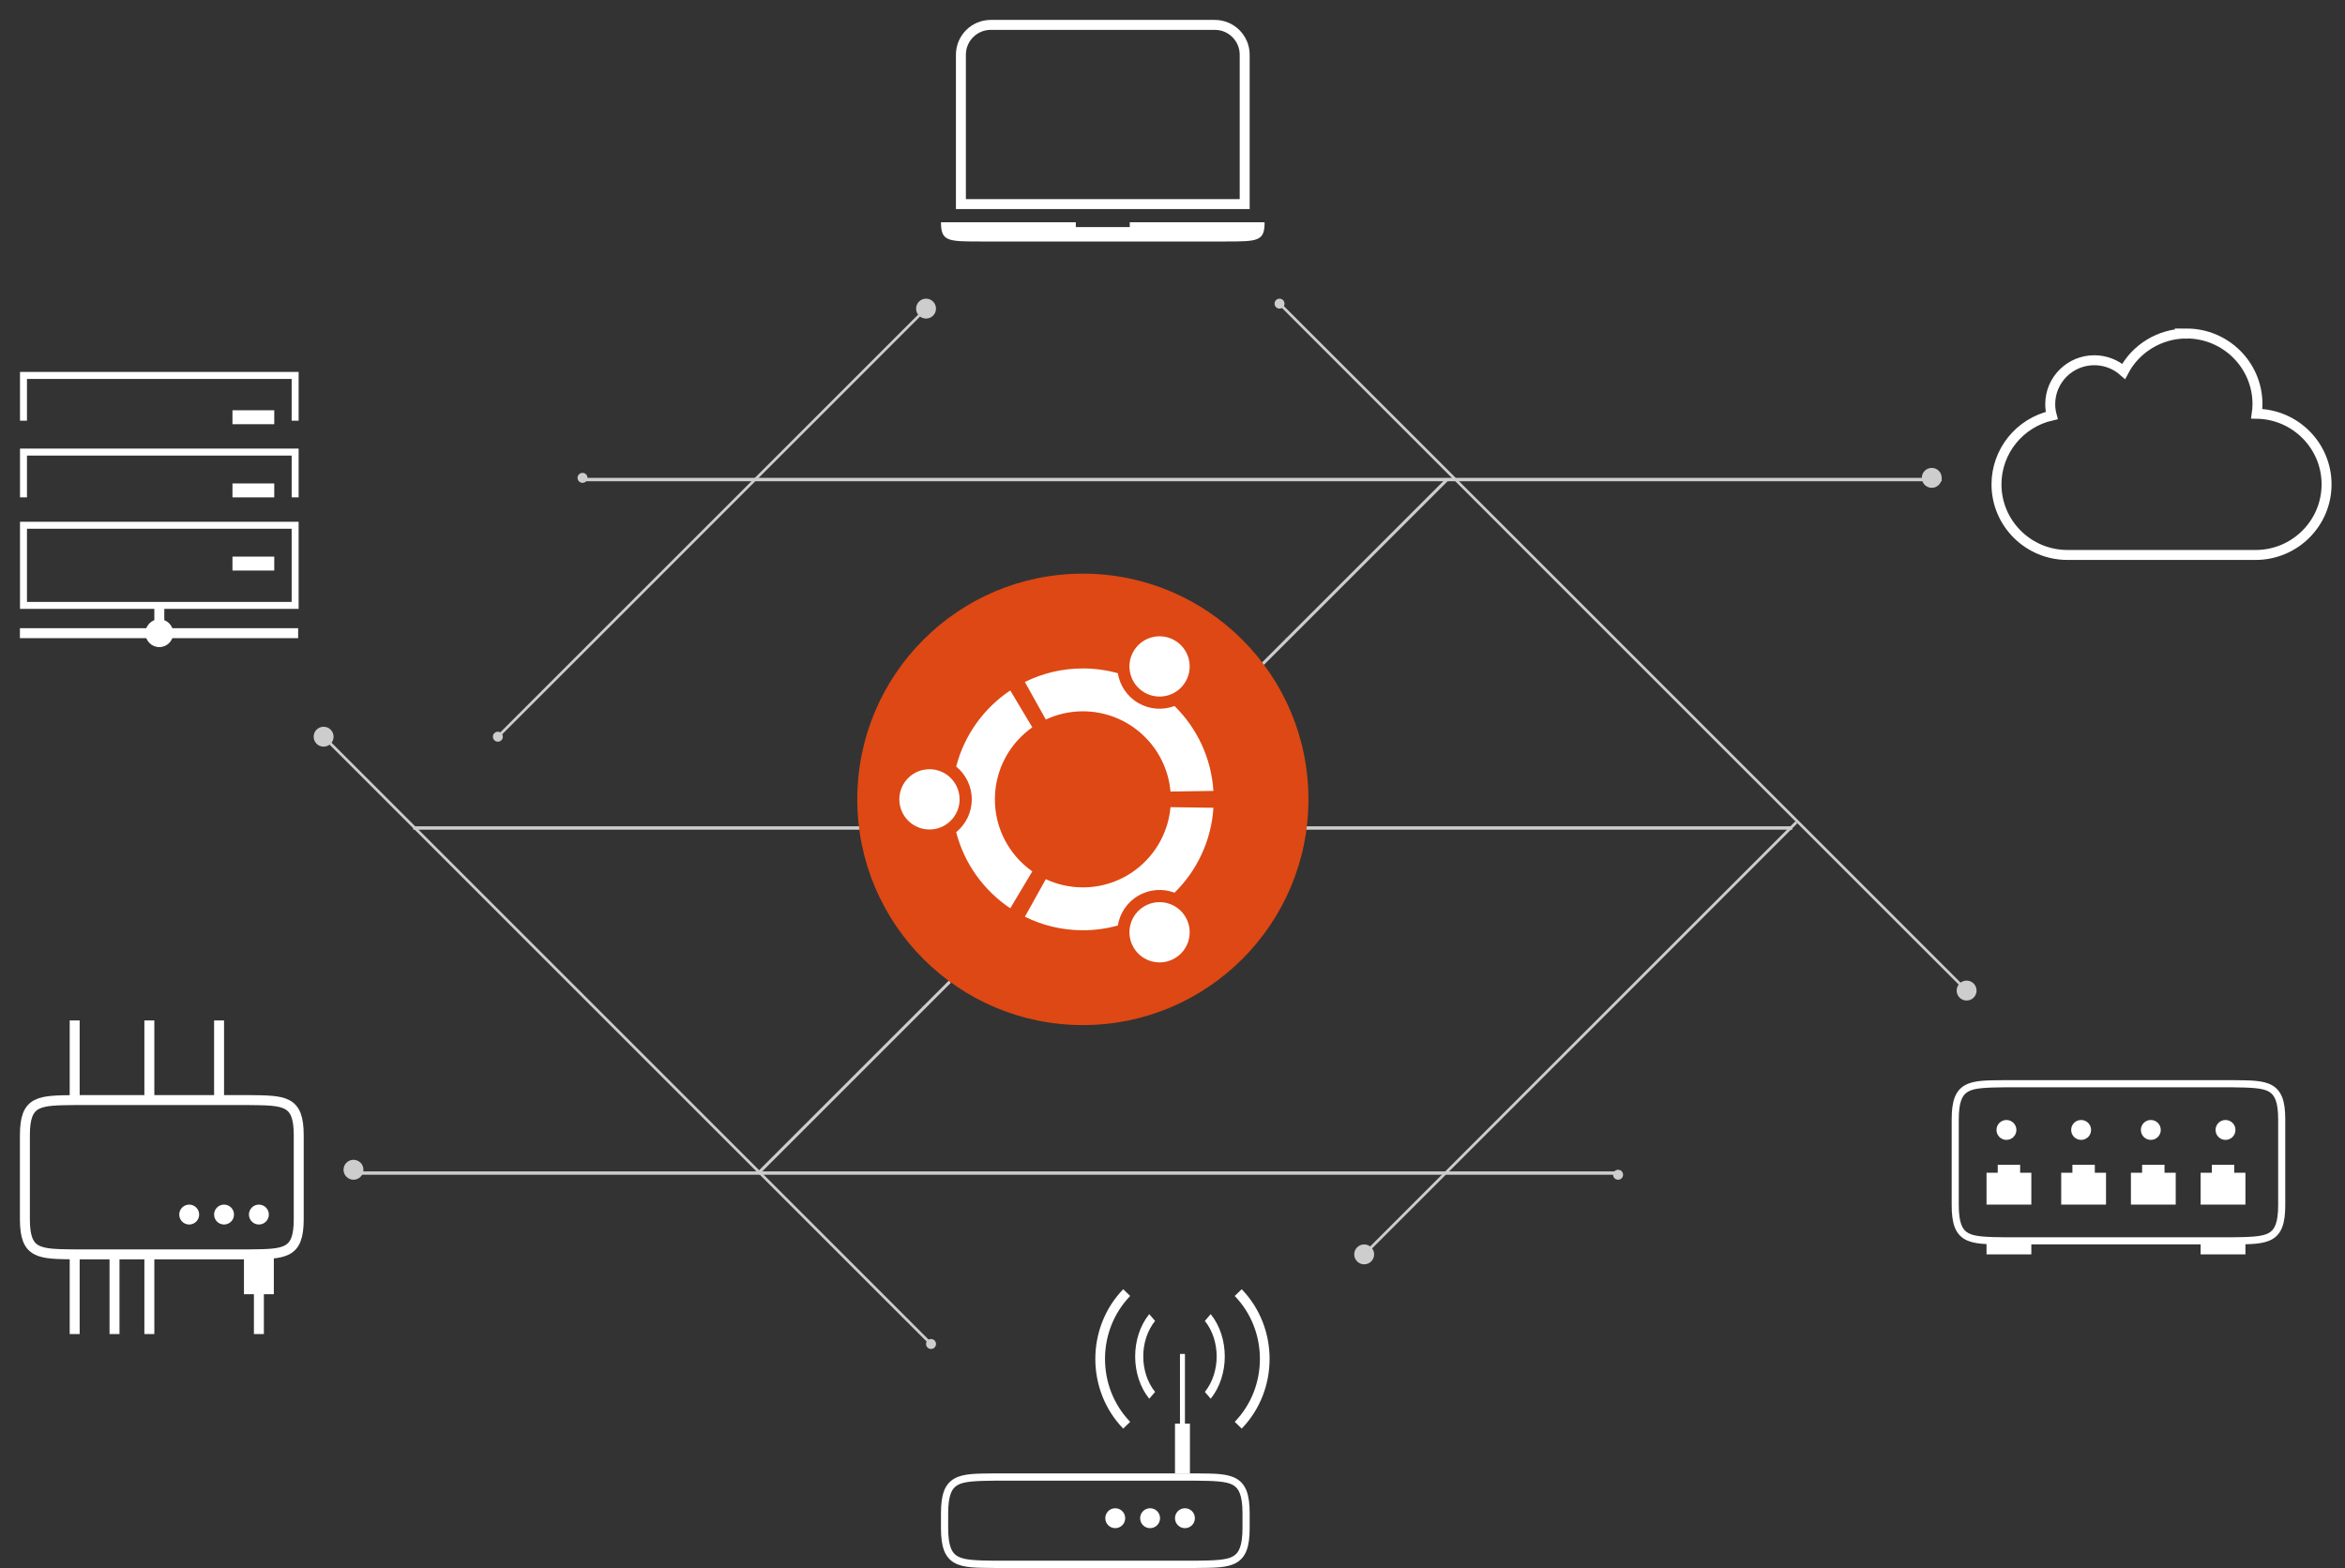 <?xml version="1.0" encoding="UTF-8" standalone="no"?>
<svg xmlns="http://www.w3.org/2000/svg" height="315px" width="471px" version="1.1" xmlns:xlink="http://www.w3.org/1999/xlink" viewBox="0 0 471 315"><rect x="0" y="0" width="471" height="315" fill="#333333" stroke="none"/><!-- Generator: Sketch 47.1 (45422) - http://www.bohemiancoding.com/sketch -->
 <title>Infographic / IOT_Ubuntu_devices_inforgrapic v3</title>
 <desc>Created with Sketch.</desc>
 <g id="Symbols" fill-rule="evenodd" fill="none">
  <g id="Infographic-/-IOT_Ubuntu_devices_inforgrapic-v3">
   <path id="Fill-7" fill-rule="nonzero" fill="#CDCDCD" d="m188 62c0 1.105-0.9 2-2 2s-2-0.895-2-2 0.9-2 2-2 2 0.895 2 2z"/>
   <path id="Fill-9" fill-rule="nonzero" fill="#CDCDCD" d="m390 95.997c0 1.109-0.9 2.003-2 2.003s-2-0.894-2-2.003c0-1.103 0.9-1.997 2-1.997s2 0.894 2 1.997"/>
   <path id="Fill-11" fill-rule="nonzero" fill="#CDCDCD" d="m397 199c0 1.11-0.89 2-2 2s-2-0.89-2-2c0-1.1 0.89-2 2-2s2 0.9 2 2"/>
   <path id="Fill-13" fill-rule="nonzero" fill="#CDCDCD" d="m276 252c0 1.1-0.9 2-2 2-1.11 0-2-0.9-2-2s0.89-2 2-2c1.1 0 2 0.9 2 2"/>
   <path id="Fill-15" fill-rule="nonzero" fill="#CDCDCD" d="m67 148c0 1.11-0.896 2-2 2s-2-0.89-2-2 0.896-2 2-2 2 0.89 2 2"/>
   <path id="Fill-17" fill-rule="nonzero" fill="#CDCDCD" d="m73 235c0 1.1-0.896 2-2 2s-2-0.9-2-2c0-1.11 0.896-2 2-2s2 0.89 2 2"/>
   <path id="Fill-19" fill-rule="nonzero" fill="#CDCDCD" d="m326 236c0 0.56-0.44 1-1 1s-1-0.44-1-1c0-0.55 0.44-1 1-1s1 0.45 1 1"/>
   <path id="Fill-23" fill-rule="nonzero" fill="#CDCDCD" d="m258 61c0 0.552-0.45 1-1 1-0.56 0-1-0.448-1-1s0.44-1 1-1c0.55 0 1 0.448 1 1"/>
   <path id="Fill-25" fill-rule="nonzero" fill="#CDCDCD" d="m118 96c0 0.556-0.44 1-1 1-0.55 0-1-0.444-1-1 0-0.549 0.45-1 1-1 0.56 0 1 0.451 1 1"/>
   <path id="Fill-27" fill-rule="nonzero" fill="#CDCDCD" d="m101 148c0 0.56-0.45 1-1 1-0.556 0-1-0.44-1-1 0-0.55 0.444-1 1-1 0.55 0 1 0.45 1 1"/>
   <path id="Fill-29" fill-rule="nonzero" fill="#CDCDCD" d="m188 270c0 0.56-0.44 1-1 1-0.55 0-1-0.44-1-1 0-0.55 0.45-1 1-1 0.56 0 1 0.45 1 1"/>
   <path id="Fill-31" fill-rule="nonzero" fill="#E9541F" d="m259 129.04c0.02 0.01 0.03 0.02 0.04 0.03l-0.04 0.04c0.02 0.01 0.03 0.02 0.04 0.03l0.07-0.07c-0.03-0.02-0.05-0.05-0.07-0.07l-0.04 0.04z"/>
   <path id="Fill-33" fill-rule="nonzero" fill="#E9541F" d="m185.1 202.1l-0.03-0.03 0.04-0.04c-0.02-0.01-0.03-0.02-0.04-0.03l-0.07 0.07c0.02 0.02 0.05 0.04 0.07 0.07l0.03-0.04z"/>
   <path id="Fill-35" fill-rule="nonzero" fill="#E9541F" d="m258.41 128.46l0.03-0.03c-0.13-0.14-0.26-0.29-0.39-0.43l-0.05 0.05 0.41 0.41"/>
   <path id="Fill-37" fill-rule="nonzero" fill="#E9541F" d="m259.07 129.03c-0.01-0.01-0.02-0.02-0.04-0.03l-0.03 0.03c0.01 0.01 0.02 0.03 0.03 0.04l0.04-0.04z"/>
   <path id="Fill-39" fill-rule="nonzero" fill="#E9541F" d="m185.03 202l-0.03 0.03c0.13 0.14 0.26 0.29 0.39 0.43l0.05-0.05c-0.14-0.14-0.27-0.28-0.41-0.41"/>
   <polygon id="Fill-41" fill-rule="nonzero" points="185 202.04 185.03 202.07 185.07 202.04 185.04 202" fill="#E9541F"/>
   <g id="Group-4" fill-rule="nonzero" fill="#fff" transform="translate(392 217)">
    <path id="Fill-59" d="m34 27c0.02 0.02 0.04 0.04 0.05 0.06 0.02 0.02 0.03 0.05 0.05 0.07l-0.1-0.13z"/>
    <path id="Fill-60" d="m0.1 26l-0.1 0.13c0.02-0.03 0.03-0.05 0.05-0.08 0.01-0.02 0.03-0.03 0.05-0.05"/>
    <path id="Fill-61" d="m65.575 25.109v-17.218c0-1.747-0.178-3.01-0.504-3.884-0.326-0.875-0.762-1.367-1.421-1.734-1.32-0.733-3.748-0.797-7.342-0.839h-45.608c-3.599 0.042-6.028 0.105-7.348 0.839-0.661 0.367-1.097 0.86-1.423 1.734-0.326 0.874-0.503 2.137-0.503 3.884v17.218c0 1.747 0.177 3.009 0.503 3.883 0.326 0.875 0.762 1.367 1.423 1.735 1.319 0.733 3.747 0.797 7.34 0.838h0.008 45.6 0.008c3.594-0.041 6.022-0.105 7.342-0.838 0.659-0.368 1.095-0.86 1.421-1.735 0.326-0.874 0.504-2.136 0.504-3.883zm1.425 0c0 1.84-0.173 3.256-0.594 4.387-0.422 1.13-1.132 1.966-2.067 2.485-1.872 1.041-4.431 0.977-8.022 1.019h-0.004-45.626-0.004c-3.591-0.042-6.149 0.022-8.022-1.019-0.935-0.519-1.646-1.355-2.068-2.485-0.421-1.131-0.593-2.547-0.593-4.387v-17.218c0-1.841 0.172-3.257 0.593-4.389 0.422-1.13 1.133-1.965 2.069-2.485 1.872-1.04 4.431-0.975 8.021-1.017l0.003 0h45.626 0.005c3.591 0.042 6.15-0.023 8.021 1.017 0.936 0.52 1.646 1.355 2.068 2.485 0.42 1.132 0.594 2.548 0.594 4.389v17.218z"/>
    <path id="Fill-62" d="m11 8c1.104 0 2 0.896 2 2 0 1.104-0.896 2-2 2-1.105 0-2-0.896-2-2 0-1.103 0.895-2 2-2"/>
    <polygon id="Fill-63" points="9.251 17 9.251 18.6 7 18.6 7 25 16 25 16 18.6 13.75 18.6 13.75 17"/>
    <polygon id="Fill-64" points="24.251 17 24.251 18.6 22 18.6 22 25 31 25 31 18.6 28.75 18.6 28.75 17"/>
    <polygon id="Fill-65" points="38.25 17 38.25 18.6 36 18.6 36 25 45 25 45 18.6 42.75 18.6 42.75 17"/>
    <polygon id="Fill-66" points="52.25 17 52.25 18.6 50 18.6 50 25 59 25 59 18.6 56.749 18.6 56.749 17"/>
    <path id="Fill-67" d="m26 8c1.105 0 2 0.896 2 2 0 1.104-0.895 2-2 2-1.104 0-2-0.896-2-2 0-1.103 0.896-2 2-2"/>
    <path id="Fill-68" d="m40 8c1.104 0 2 0.896 2 2 0 1.104-0.896 2-2 2-1.105 0-2-0.896-2-2 0-1.103 0.895-2 2-2"/>
    <path id="Fill-69" d="m55 8c1.104 0 2 0.896 2 2 0 1.104-0.896 2-2 2s-2-0.896-2-2c0-1.103 0.896-2 2-2"/>
    <polygon id="Fill-70" points="7 35 16 35 16 32 7 32"/>
    <polygon id="Fill-71" points="50 35 59 35 59 32 50 32"/>
   </g>
   <g id="Group-3" fill-rule="nonzero" fill="#fff" transform="translate(189 259)">
    <path id="Fill-72" d="m49 50c0.013 0.021 0.037 0.032 0.051 0.051 0.016 0.024 0.027 0.052 0.045 0.074l-0.096-0.125z"/>
    <path id="Fill-73" d="m60.558 47.961v-2.923c0-1.78-0.18-3.067-0.51-3.957s-0.77-1.392-1.437-1.766c-1.335-0.747-3.79-0.813-7.425-0.854h-40.363c-3.639 0.041-6.098 0.106-7.432 0.854-0.669 0.374-1.111 0.876-1.439 1.766-0.33 0.89-0.509 2.177-0.509 3.957v2.923c0 1.779 0.179 3.066 0.509 3.956 0.329 0.891 0.77 1.394 1.439 1.767 1.333 0.746 3.79 0.811 7.423 0.855h0.009 40.354 0.009c3.635-0.044 6.09-0.109 7.425-0.855 0.667-0.373 1.107-0.876 1.437-1.767 0.33-0.89 0.51-2.177 0.51-3.956zm1.442 0c0 1.874-0.176 3.318-0.601 4.471-0.427 1.151-1.146 2.002-2.092 2.532-1.893 1.06-4.48 0.993-8.112 1.036h-0.005-40.38-0.005c-3.631-0.043-6.22 0.023-8.113-1.036-0.946-0.53-1.666-1.381-2.093-2.532-0.426-1.153-0.6-2.597-0.6-4.471v-2.923c0-1.875 0.174-3.318 0.6-4.469 0.427-1.152 1.146-2.005 2.093-2.533 1.893-1.06 4.482-0.994 8.113-1.036h0.005 40.379 0.006c3.631 0.042 6.219-0.024 8.112 1.036 0.946 0.528 1.665 1.381 2.092 2.533 0.425 1.151 0.601 2.594 0.601 4.469v2.923z"/>
    <polygon id="Fill-74" points="48 37 49 37 49 13 48 13"/>
    <polygon id="Fill-75" points="47 37 50 37 50 27 47 27"/>
    <path id="Fill-76" d="m49 44c1.104 0 2 0.896 2 2s-0.896 2-2 2c-1.105 0-2-0.896-2-2s0.895-2 2-2"/>
    <path id="Fill-77" d="m42 44c1.105 0 2 0.896 2 2s-0.895 2-2 2-2-0.896-2-2 0.895-2 2-2"/>
    <path id="Fill-78" d="m35 44c1.104 0 2 0.896 2 2s-0.896 2-2 2-2-0.896-2-2 0.896-2 2-2"/>
    <path id="Fill-79" d="m41.827 22c-3.769-4.687-3.769-12.313 0-17l1.173 1.368c-3.161 3.932-3.161 10.331 0 14.263l-1.173 1.369z"/>
    <path id="Fill-80" d="m36.601 28c-7.468-7.719-7.468-20.28 0-28l1.399 1.359c-6.742 6.971-6.742 18.312 0 25.282l-1.399 1.359z"/>
    <path id="Fill-81" d="m54.173 22l-1.173-1.369c3.161-3.932 3.161-10.331 0-14.263l1.173-1.368c3.769 4.687 3.769 12.313 0 17"/>
    <path id="Fill-82" d="m60.4 28l-1.4-1.359c6.743-6.97 6.743-18.311 0-25.282l1.4-1.359c7.467 7.72 7.467 20.281 0 28"/>
   </g>
   <polygon id="Fill-83" fill-rule="nonzero" points="257 166.68 360 166.68 360 166 257 166" fill="#CDCDCD"/>
   <polygon id="Fill-84" fill-rule="nonzero" points="83 166.68 178 166.68 178 166 83 166" fill="#CDCDCD"/>
   <polygon id="Fill-85" fill-rule="nonzero" points="252 134.56 252.43 135 291 96.431 290.57 96" fill="#CDCDCD"/>
   <polygon id="Fill-86" fill-rule="nonzero" points="191 197.43 190.57 197 152 235.56 152.43 236" fill="#CDCDCD"/>
   <polygon id="Fill-1" fill-rule="nonzero" points="186.61 270 65 148.39 65.386 148 187 269.61" fill="#CDCDCD"/>
   <polygon id="Fill-2" fill-rule="nonzero" points="395.61 200 257 61.386 257.38 61 396 199.62" fill="#CDCDCD"/>
   <polygon id="Fill-3" fill-rule="nonzero" points="100.38 148 100 147.61 186.62 61 187 61.385" fill="#CDCDCD"/>
   <polygon id="Fill-4" fill-rule="nonzero" points="273.39 253 273 252.61 360.61 165 361 165.39" fill="#CDCDCD"/>
   <polygon id="Fill-5" fill-rule="nonzero" points="117 96.68 390 96.68 390 96 117 96" fill="#CDCDCD"/>
   <polygon id="Fill-6" fill-rule="nonzero" points="70 235.67 325 235.67 325 235 70 235" transform="translate(197.5 235.5) scale(-1 1) rotate(180) translate(-197.5 -235.5)" fill="#CDCDCD"/>
   <g id="Group-4" fill-rule="nonzero" transform="translate(172 115)">
    <path id="Fill-2" fill="#DD4814" d="m45.498 0.244c25.024 0 45.309 20.301 45.309 45.343 0 25.043-20.285 45.348-45.309 45.348s-45.311-20.305-45.311-45.348c-0-25.042 20.287-45.343 45.311-45.343"/>
    <path id="Fill-3" fill="#fff" d="m57.878 24.125c2.895 1.671 6.593 0.682 8.262-2.215 1.671-2.895 0.681-6.597-2.212-8.269-2.895-1.671-6.593-0.679-8.265 2.218-1.669 2.893-0.676 6.594 2.215 8.266zm-12.38 39.147c-2.66 0-5.183-0.592-7.442-1.646l-4.202 7.538c3.509 1.74 7.464 2.724 11.644 2.724 2.434 0 4.785-0.338 7.02-0.957 0.395-2.434 1.837-4.673 4.138-6.002 2.298-1.327 4.953-1.458 7.253-0.589 4.475-4.402 7.384-10.39 7.81-17.059l-8.622-0.126c-0.795 9.036-8.368 16.117-17.599 16.117zm0-35.37c9.231 0 16.806 7.085 17.599 16.116l8.62-0.126c-0.426-6.669-3.336-12.656-7.809-17.059-2.301 0.87-4.958 0.737-7.254-0.587-2.3-1.329-3.743-3.57-4.137-6.003-2.236-0.618-4.589-0.956-7.022-0.956-4.181 0-8.136 0.983-11.645 2.722l4.202 7.539c2.263-1.053 4.785-1.646 7.446-1.646zm-17.671 17.686c0-5.981 2.97-11.268 7.514-14.468l-4.423-7.414c-5.292 3.541-9.228 8.95-10.867 15.288 1.91 1.558 3.132 3.932 3.132 6.594 0 2.659-1.222 5.033-3.132 6.593 1.636 6.338 5.573 11.749 10.867 15.289l4.423-7.415c-4.544-3.199-7.514-8.483-7.514-14.467zm30.051 21.46c-2.892 1.673-3.884 5.373-2.213 8.268 1.67 2.896 5.368 3.888 8.263 2.216 2.893-1.672 3.885-5.372 2.213-8.267-1.67-2.895-5.369-3.888-8.263-2.217zm-43.191-27.515c-3.342 0-6.051 2.71-6.051 6.055 0 3.343 2.709 6.054 6.051 6.054s6.051-2.711 6.051-6.054c-0.001-3.345-2.709-6.055-6.051-6.055z"/>
   </g>
   <g id="cloud" stroke="#fff" stroke-width="2" transform="translate(401 67)">
    <path id="Stroke-25" d="m38.161 3.5527e-15c-5.299 0.008-10.159 2.933-12.619 7.603-1.621-1.436-3.714-2.231-5.884-2.234-4.895 0-8.865 3.95-8.865 8.822 0 0.773 0.104 1.542 0.307 2.288-6.486 1.468-11.092 7.202-11.1 13.82-3.5527e-15 7.837 6.386 14.19 14.262 14.19h37.776c7.877 0 14.262-6.353 14.262-14.19-0.005-7.742-6.246-14.05-14.025-14.178 0.093-0.64 0.143-1.284 0.148-1.93 0-7.837-6.385-14.191-14.262-14.191v0-0z"/>
   </g>
   <g id="server" transform="translate(4 74)">
    <path id="Rectangle" fill-rule="nonzero" fill="#fff" d="m32.9-20.961l-1.4-1.4v1.4h1.4zm0 53.163l-1.4 1.4v-1.4h1.4zm-9.8-53.163v-1.4h9.8v55.963h-9.8v-1.4h8.4v-53.163h-8.4zm9.8 53.163l-1.4 1.4v-1.4h1.4zm-1.4-54.563l1.4 1.4h-1.4v-1.4zm0 1.4h-8.4v-1.4h9.8v55.963h-9.8v-1.4h8.4v-53.163z" transform="translate(28 5.621) rotate(-90) translate(-28 -5.621)"/>
    <path id="Rectangle" fill-rule="nonzero" fill="#fff" d="m20.65 66.152h14.7v-53.163h-14.7v53.163zm-1.4-54.563h17.5v55.963h-17.5v-55.963z" transform="translate(28 39.571) rotate(-90) translate(-28 -39.571)"/>
    <rect id="Rectangle-2" fill-rule="nonzero" transform="translate(46.887 24.521) rotate(-90) translate(-46.887 -24.521)" height="8.394" width="2.8" y="20.324" x="45.487" fill="#fff"/>
    <rect id="Rectangle-2" fill-rule="nonzero" transform="translate(46.887 39.221) rotate(-90) translate(-46.887 -39.221)" height="8.394" width="2.8" y="35.024" x="45.487" fill="#fff"/>
    <rect id="Rectangle-2" fill-rule="nonzero" transform="translate(46.887 9.821) rotate(-90) translate(-46.887 -9.821)" height="8.394" width="2.8" y="5.624" x="45.487" fill="#fff"/>
    <path id="Rectangle" fill-rule="nonzero" fill="#fff" d="m31.5-5.561h1.4l-1.4-1.4v1.4zm1.4 53.163l-1.4 1.4v-1.4h1.4zm-1.4-53.163h-8.4v-1.4h9.8v55.963h-9.8v-1.4h8.4v-53.163 0zm0 53.163h1.4l-1.4 1.4v-1.4zm0-54.563l1.4 1.4h-1.4v-1.4zm0 54.563v-53.163l-8.4 0v-1.4h9.8v55.963h-9.8v-1.4h8.4z" transform="translate(28 21.021) rotate(-90) translate(-28 -21.021)"/>
    <path id="Path-2" stroke="#fff" stroke-width="2" d="m28 47.606v5.354"/>
    <path id="Path-2" stroke="#fff" stroke-width="2" d="m55.884 53.202h-55.884"/>
    <ellipse id="Oval" fill-rule="nonzero" rx="2.8" ry="2.798" cy="53.202" cx="28" fill="#fff"/>
   </g>
   <g id="Group" transform="translate(5 205)">
    <path id="Stroke-1" stroke="#fff" stroke-width="2" d="m55 39.954c0 7.046-2.829 6.964-10.13 7.046h-34.738c-7.3-0.082-10.132 0-10.132-7.046v-16.909c0-7.045 2.832-6.963 10.132-7.045h34.738c7.301 0.082 10.13 0 10.13 7.045v16.909z"/>
    <path id="Fill-3" fill-rule="nonzero" fill="#fff" d="m47 37c1.105 0 2 0.896 2 2s-0.895 2-2 2c-1.104 0-2-0.896-2-2s0.896-2 2-2"/>
    <path id="Fill-5" fill-rule="nonzero" fill="#fff" d="m40 37c1.105 0 2 0.896 2 2s-0.895 2-2 2c-1.104 0-2-0.896-2-2s0.896-2 2-2"/>
    <path id="Fill-7" fill-rule="nonzero" fill="#fff" d="m33 37c1.104 0 2 0.896 2 2s-0.896 2-2 2-2-0.896-2-2 0.896-2 2-2"/>
    <path id="Stroke-9" stroke-linejoin="round" stroke="#fff" stroke-width="2" d="m10 47v16"/>
    <path id="Stroke-11" stroke-linejoin="round" stroke="#fff" stroke-width="2" d="m18 47v16"/>
    <path id="Stroke-13" stroke-linejoin="round" stroke="#fff" stroke-width="2" d="m25 47v16"/>
    <path id="Stroke-15" stroke-linejoin="round" stroke="#fff" stroke-width="2" d="m47 47v16"/>
    <path id="Stroke-17" stroke-linejoin="round" stroke="#fff" stroke-width="6.001" d="m47 47v8"/>
    <path id="Stroke-19" stroke-linejoin="round" stroke="#fff" stroke-width="2" d="m10 0v16"/>
    <path id="Stroke-21" stroke-linejoin="round" stroke="#fff" stroke-width="2" d="m25 0v16"/>
    <path id="Stroke-23" stroke-linejoin="round" stroke="#fff" stroke-width="2" d="m39 0v16"/>
   </g>
   <g id="Group-2" transform="translate(189 4)">
    <path id="path4297_5_" fill-rule="nonzero" fill="#fff" d="m0 40.651c0 3.864 1.354 3.864 8.125 3.864h48.75c6.771 0 8.125 0 8.125-3.864h-27.083v0.966h-10.834v-0.966h-27.083z"/>
    <path id="Rectangle-2" stroke="#fff" stroke-width="2" d="m4 37h57v-30c0-3.314-2.686-6-6-6h-45c-3.314 0-6 2.686-6 6v30z"/>
   </g>
  </g>
 </g>
</svg>
